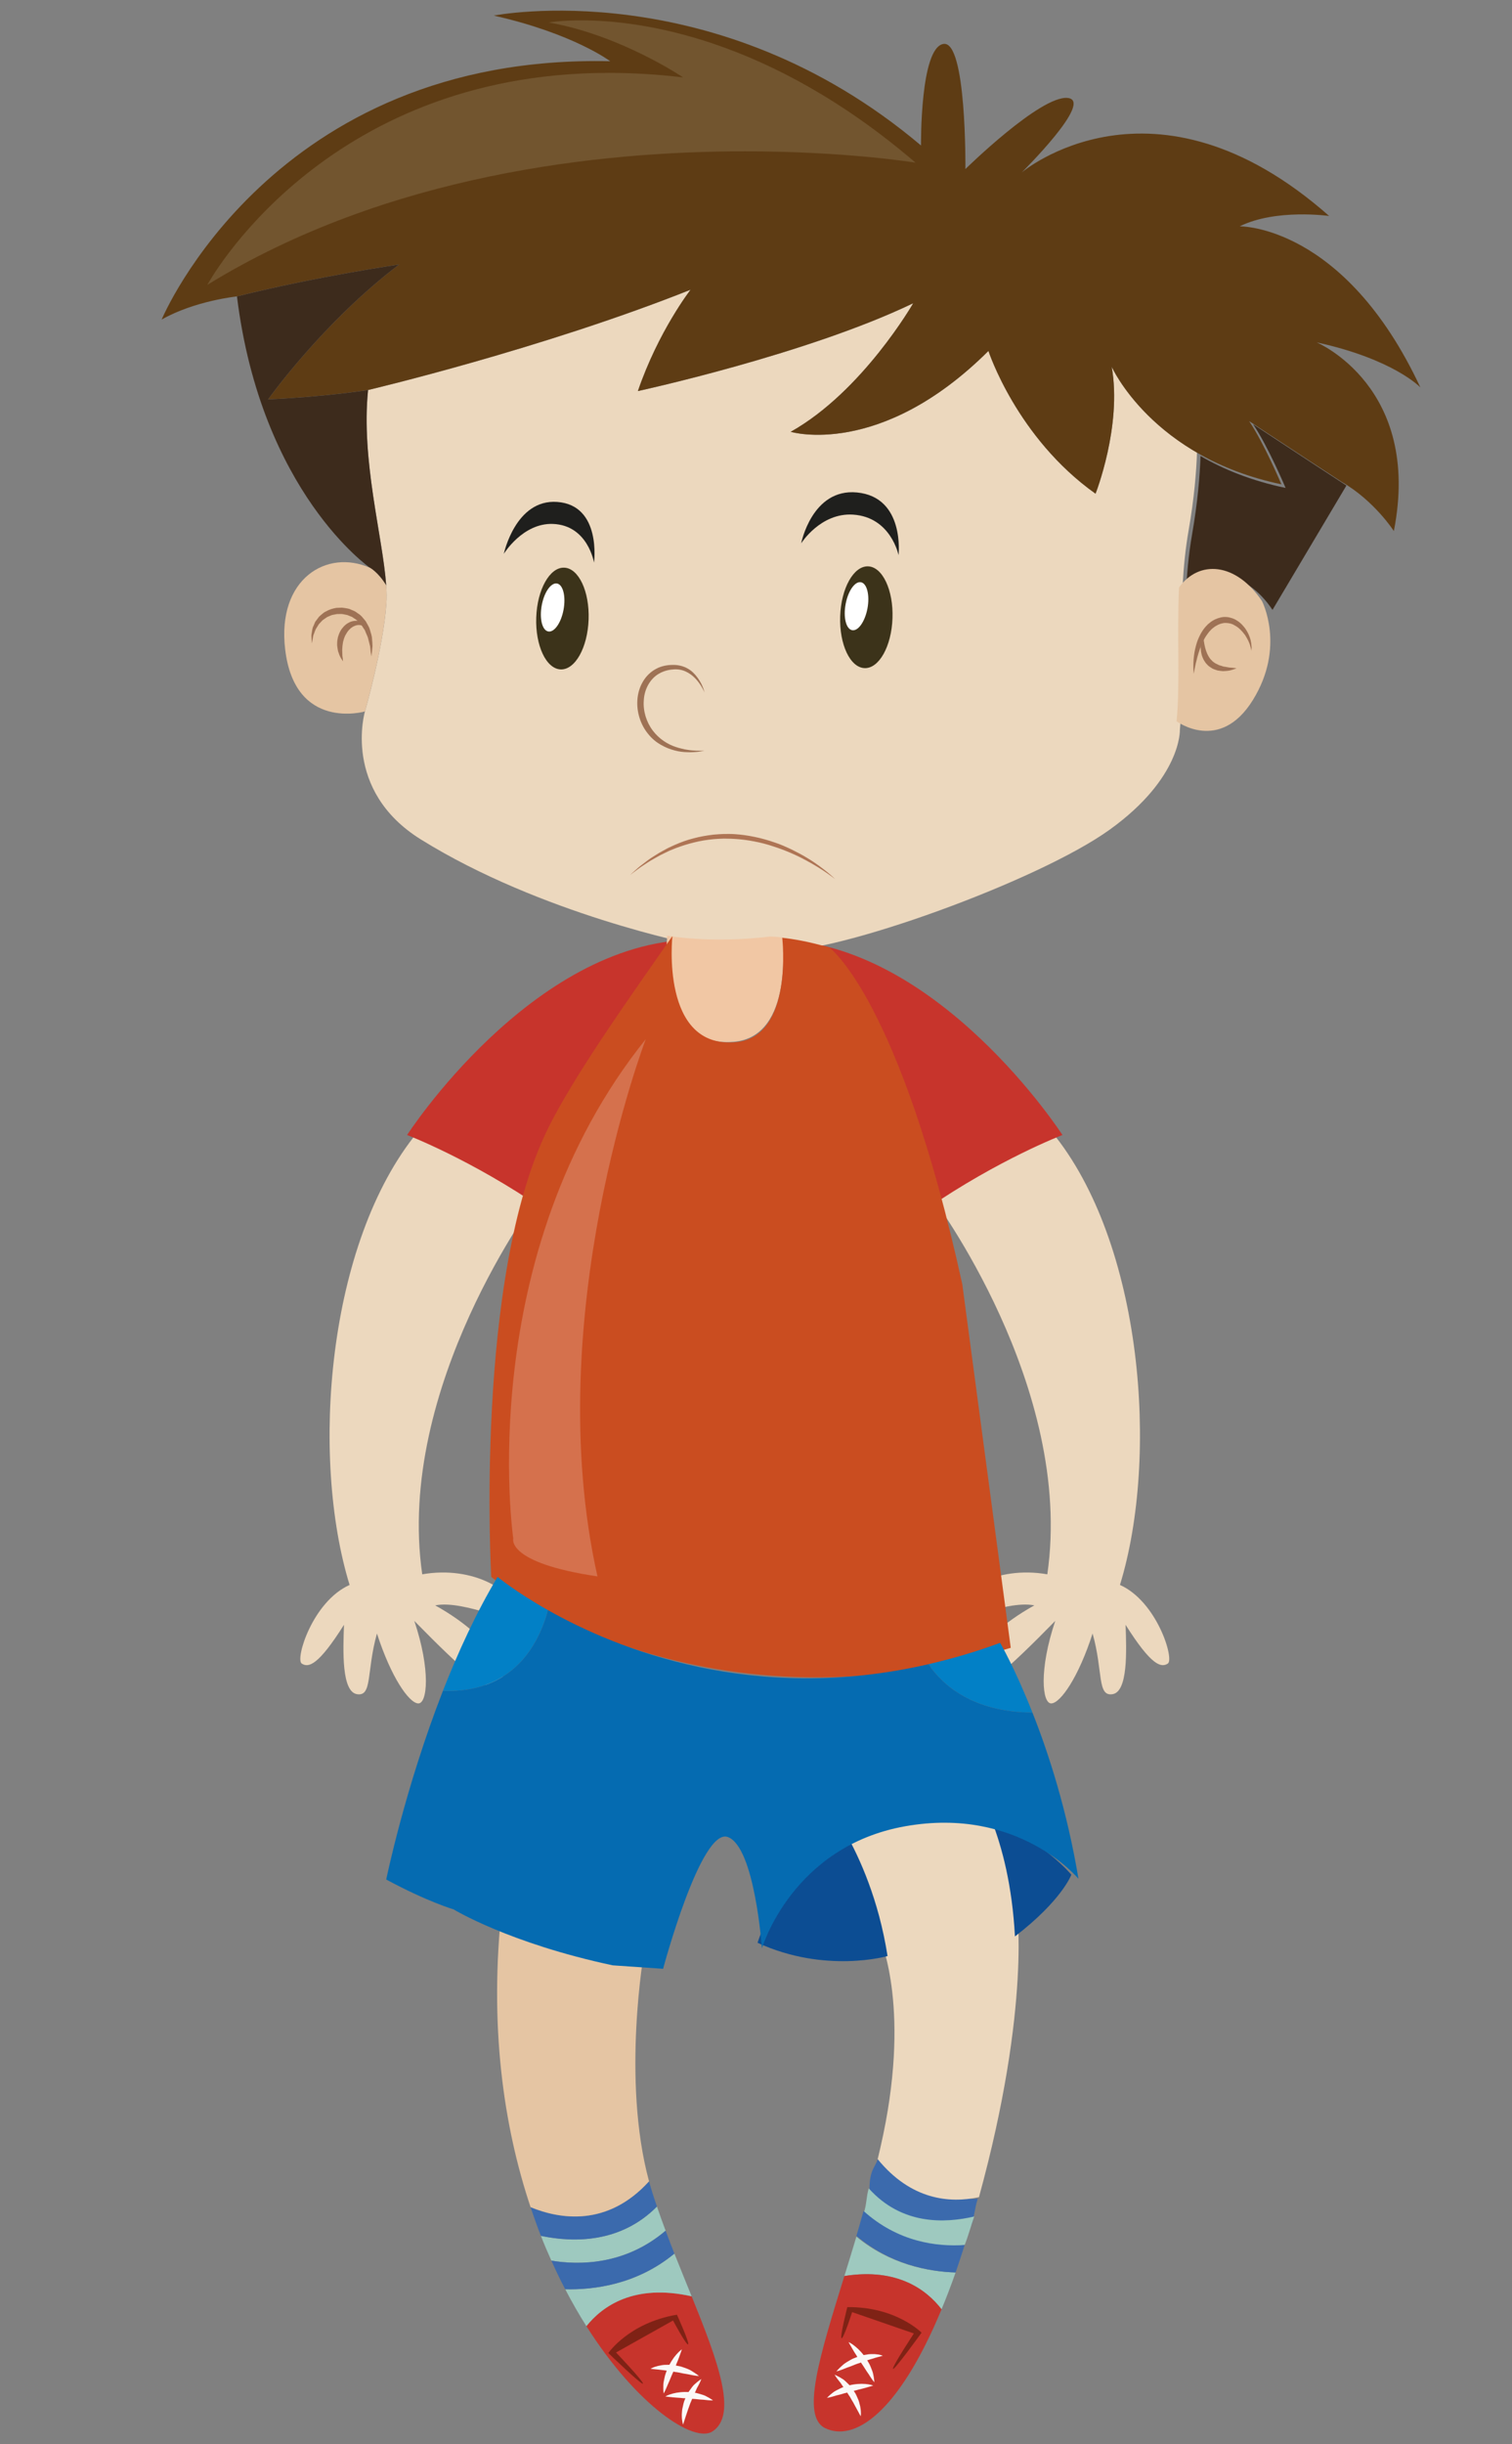 <?xml version="1.0" encoding="utf-8"?>
<!-- Generator: Adobe Illustrator 16.0.0, SVG Export Plug-In . SVG Version: 6.00 Build 0)  -->
<!DOCTYPE svg PUBLIC "-//W3C//DTD SVG 1.1//EN" "http://www.w3.org/Graphics/SVG/1.1/DTD/svg11.dtd">
<svg version="1.1" id="Ebene_1" xmlns="http://www.w3.org/2000/svg" xmlns:xlink="http://www.w3.org/1999/xlink" x="0px" y="0px"
	 width="130px" height="210px" viewBox="0 0 130 210" enable-background="new 0 0 130 210" xml:space="preserve">
<rect x="0" y="0" width="130" height="210" fill="#808080" stroke="none"/>
<g id="legs">
	<path fill="#3B6AAD" d="M75.461,185.505c-0.202,0.721-0.705,0.876-0.705,2.615c0,3.982,6.413,2.938,8.776,3.012
		c0.257-0.75,0.271-1.406,0.533-2.228C81.665,189.07,78.423,188.171,75.461,185.505L75.461,185.505z"/>
	<path fill="#9EC9BF" d="M57.229,191.651c-0.261-0.692-0.51-1.386-0.745-2.078c-3.132,3.163-7.174,3.106-9.979,2.52
		c0.288,0.734,0.589,1.441,0.901,2.13C49.788,194.617,53.734,194.626,57.229,191.651L57.229,191.651z"/>
	<path fill="#3B6AAD" d="M56.484,189.573c-0.131-0.389-0.263-0.771-0.384-1.158c-0.107-0.332-0.203-0.666-0.296-1.006
		c-3.572,3.93-7.652,3.26-10.185,2.221c0.281,0.845,0.575,1.673,0.887,2.463C49.31,192.679,53.352,192.736,56.484,189.573
		L56.484,189.573z"/>
	<path fill="#9EC9BF" d="M74.279,190.091c0.237-0.692,0.201-1.386,0.414-2.078c2.841,3.163,6.528,3.005,9.071,2.417
		c-0.261,0.735-0.54,1.76-0.823,2.448C80.781,193.273,77.449,193.068,74.279,190.091L74.279,190.091z"/>
	<path fill="#E5C5A3" d="M55.804,187.409c-2.379-8.754-0.411-19.802-0.411-19.802c-7.958-1.466-12.224-3.911-12.224-3.911
		c-1.148,10.292,0.125,18.988,2.45,25.934C48.152,190.668,52.232,191.338,55.804,187.409L55.804,187.409z"/>
	<path fill="#C7342C" d="M59.467,197.288c-4.963-1.115-7.688,0.86-9.049,2.565c4.36,6.883,9.254,10.058,10.829,9.049
		C63.46,207.481,61.716,202.844,59.467,197.288L59.467,197.288z"/>
	<path fill="#9EC9BF" d="M59.467,197.288c-0.482-1.192-0.986-2.422-1.482-3.671c-3.244,2.679-6.963,3.126-9.387,3.063
		c0.587,1.134,1.199,2.195,1.82,3.173C51.778,198.148,54.504,196.172,59.467,197.288L59.467,197.288z"/>
	<path fill="#3B6AAD" d="M57.984,193.617c-0.259-0.654-0.512-1.31-0.755-1.966c-3.495,2.976-7.441,2.966-9.822,2.571
		c0.38,0.856,0.779,1.677,1.19,2.458C51.021,196.743,54.741,196.295,57.984,193.617L57.984,193.617z"/>
	<path fill="#9EC9BF" d="M72.598,195.546c4.572-0.731,7.085,1.205,8.354,2.859c0.405-0.973,0.81-2.031,1.211-3.167
		c-2.363-0.073-5.644-0.692-8.531-3.08C73.285,193.323,72.934,194.457,72.598,195.546L72.598,195.546z"/>
	<path fill="#C7342C" d="M72.598,195.546c-2.122,6.87-3.756,12.052-1.65,13.068c2.442,1.185,6.245-1.145,10.005-10.209
		C79.683,196.751,77.17,194.815,72.598,195.546L72.598,195.546z"/>
	<path fill="#ECD8BE" d="M84.17,188.769c4.536-16.533,3.238-24.999,3.238-24.999c-0.243-3.003-0.907-5.248-1.575-6.827
		c-2.15-0.803-4.991-1.266-8.474-0.551c-1.887,0.393-3.464,1.075-4.771,1.903c0.986,1.64,2.391,4.491,3.104,8.354
		c0,0,2.729,6.058,0,17.875c-0.073,0.33-0.15,0.652-0.231,0.98C78.324,189.006,81.625,189.314,84.17,188.769L84.17,188.769z"/>
	<path fill="#3B6AAD" d="M74.248,189.957c-0.202,0.721-0.411,1.434-0.615,2.139c2.887,2.437,6.167,3.068,8.531,3.144
		c0.257-0.751,0.516-1.538,0.777-2.36C80.542,193.043,77.21,192.623,74.248,189.957L74.248,189.957z"/>
	<path fill="#FBF8F7" d="M55.936,203.522c0,0,0.057-0.042,0.17-0.093c0.109-0.059,0.275-0.109,0.482-0.164
		c0.203-0.043,0.443-0.096,0.707-0.091c0.263-0.009,0.539,0.006,0.812,0.059c0.138,0.026,0.271,0.053,0.407,0.079
		c0.127,0.036,0.257,0.089,0.38,0.127c0.241,0.085,0.466,0.183,0.636,0.302c0.361,0.217,0.569,0.396,0.569,0.396
		s-0.29-0.01-0.678-0.097c-0.188-0.047-0.416-0.079-0.658-0.121c-0.239-0.051-0.49-0.107-0.743-0.134
		c-0.257-0.059-0.508-0.081-0.75-0.118c-0.239-0.042-0.465-0.05-0.66-0.083C56.219,203.548,55.936,203.522,55.936,203.522
		L55.936,203.522z"/>
	<path fill="#FBF8F7" d="M58.625,201.845c0,0-0.079,0.264-0.217,0.622c-0.069,0.182-0.142,0.395-0.243,0.611
		c-0.073,0.227-0.192,0.445-0.275,0.685c-0.095,0.23-0.204,0.46-0.287,0.676c-0.085,0.224-0.192,0.42-0.261,0.602
		c-0.138,0.353-0.282,0.596-0.282,0.596s-0.042-0.268-0.028-0.673c-0.008-0.204,0.053-0.429,0.102-0.676
		c0.042-0.247,0.147-0.492,0.241-0.743c0.207-0.488,0.498-0.941,0.761-1.237C58.392,202,58.625,201.845,58.625,201.845
		L58.625,201.845z"/>
	<path fill="#FBF8F7" d="M57.207,205.891c0,0,0.237-0.144,0.625-0.245c0.391-0.107,0.93-0.17,1.466-0.127
		c0.131,0.016,0.267,0.032,0.399,0.046c0.131,0.011,0.257,0.053,0.378,0.083c0.243,0.075,0.472,0.128,0.648,0.231
		c0.367,0.184,0.579,0.352,0.579,0.352s-0.283,0.011-0.66-0.04c-0.188-0.03-0.419-0.022-0.65-0.055
		c-0.235-0.034-0.488-0.036-0.735-0.059c-0.251-0.036-0.502-0.026-0.743-0.061c-0.235-0.009-0.458-0.037-0.654-0.049
		C57.48,205.932,57.207,205.891,57.207,205.891L57.207,205.891z"/>
	<path fill="#FBF8F7" d="M58.732,208.307c0,0-0.102-0.271-0.109-0.694c-0.01-0.105,0-0.217,0.008-0.337
		c0.01-0.121,0.014-0.249,0.047-0.378c0.057-0.254,0.105-0.535,0.227-0.794c0.059-0.128,0.115-0.255,0.174-0.381
		c0.044-0.134,0.144-0.234,0.214-0.347c0.154-0.214,0.29-0.421,0.456-0.555c0.318-0.285,0.553-0.429,0.553-0.429
		s-0.099,0.279-0.29,0.621c-0.109,0.166-0.18,0.391-0.287,0.607c-0.053,0.109-0.116,0.213-0.158,0.332
		c-0.048,0.12-0.093,0.237-0.142,0.356c-0.057,0.12-0.105,0.235-0.142,0.358c-0.039,0.12-0.089,0.235-0.128,0.351
		c-0.073,0.23-0.154,0.445-0.214,0.638C58.819,208.045,58.732,208.307,58.732,208.307L58.732,208.307z"/>
	<path fill="#7F2215" d="M52.967,202.115c0,0,2.343,2.454,2.311,2.669c-0.035,0.213-2.973-2.622-2.973-2.622
		s1.756-2.594,5.896-3.295c0,0,1.12,2.467,0.96,2.55c-0.164,0.072-1.294-2.052-1.294-2.052L52.967,202.115L52.967,202.115z"/>
	<path fill="#FBF8F7" d="M75.905,202.394c0,0-0.065-0.03-0.185-0.061c-0.117-0.038-0.292-0.061-0.5-0.079
		c-0.208-0.002-0.458-0.016-0.713,0.041c-0.259,0.034-0.528,0.099-0.792,0.2c-0.13,0.047-0.257,0.1-0.385,0.149
		c-0.124,0.057-0.239,0.132-0.351,0.194c-0.225,0.128-0.427,0.26-0.579,0.407c-0.313,0.275-0.488,0.494-0.488,0.494
		s0.286-0.064,0.652-0.219c0.18-0.079,0.401-0.151,0.63-0.236c0.225-0.094,0.459-0.192,0.708-0.264
		c0.239-0.102,0.482-0.17,0.713-0.249c0.229-0.083,0.45-0.13,0.638-0.2C75.631,202.467,75.905,202.394,75.905,202.394
		L75.905,202.394z"/>
	<path fill="#FBF8F7" d="M72.96,201.22c0,0,0.125,0.245,0.324,0.575c0.099,0.166,0.208,0.364,0.344,0.557
		c0.116,0.21,0.273,0.406,0.397,0.625c0.136,0.211,0.282,0.415,0.403,0.616c0.122,0.202,0.266,0.378,0.358,0.542
		c0.203,0.326,0.389,0.537,0.389,0.537s-0.006-0.271-0.093-0.666c-0.032-0.203-0.125-0.411-0.219-0.648
		c-0.083-0.236-0.237-0.455-0.369-0.685c-0.288-0.447-0.658-0.84-0.972-1.087C73.218,201.332,72.96,201.22,72.96,201.22
		L72.96,201.22z"/>
	<path fill="#FBF8F7" d="M75.077,204.952c0,0-0.264-0.102-0.663-0.132c-0.401-0.036-0.943-0.004-1.464,0.134
		c-0.127,0.041-0.257,0.079-0.385,0.119c-0.127,0.031-0.243,0.094-0.362,0.148c-0.225,0.117-0.439,0.21-0.597,0.342
		c-0.324,0.245-0.504,0.45-0.504,0.45s0.279-0.043,0.646-0.158c0.176-0.065,0.407-0.098,0.63-0.17
		c0.223-0.075,0.468-0.122,0.712-0.188c0.237-0.077,0.486-0.115,0.715-0.192c0.231-0.049,0.45-0.115,0.636-0.162
		C74.813,205.041,75.077,204.952,75.077,204.952L75.077,204.952z"/>
	<path fill="#FBF8F7" d="M74.001,207.594c0,0,0.054-0.281-0.017-0.696c-0.006-0.107-0.036-0.215-0.071-0.332
		c-0.028-0.116-0.055-0.241-0.105-0.363c-0.107-0.242-0.203-0.51-0.369-0.743c-0.079-0.115-0.158-0.23-0.235-0.342
		c-0.071-0.123-0.187-0.204-0.273-0.304c-0.192-0.185-0.36-0.364-0.553-0.464c-0.358-0.223-0.62-0.324-0.62-0.324
		s0.148,0.258,0.399,0.558c0.134,0.146,0.243,0.356,0.391,0.546c0.067,0.098,0.152,0.192,0.215,0.302
		c0.069,0.107,0.136,0.217,0.202,0.328c0.075,0.102,0.146,0.211,0.203,0.324c0.059,0.111,0.125,0.217,0.19,0.322
		c0.111,0.217,0.227,0.415,0.32,0.589C73.872,207.355,74.001,207.594,74.001,207.594L74.001,207.594z"/>
	<path fill="#7F2215" d="M78.575,200.479c0,0-1.869,2.833-1.798,3.039c0.071,0.204,2.458-3.106,2.458-3.106
		s-2.189-2.243-6.384-2.196c0,0-0.666,2.628-0.494,2.677c0.174,0.046,0.909-2.248,0.909-2.248L78.575,200.479L78.575,200.479z"/>
</g>
<g id="left_arm">
	<path fill="#ECD8BE" d="M80.142,102.856c0,0,12.248,16.265,9.905,32.402c-4.426-0.779-7.947,1.499-7.99,3.167
		c0.042,1.458,4.211-0.998,6.878-0.502c-5.463,3.046-6.338,6.34-5.629,7.089c0.709,0.754,3.254-1.5,7.423-5.752
		c-1.417,4.211-1.126,7.129-0.332,7.089c0.792-0.041,2.333-2.25,3.543-6.006c0.917,3.254,0.376,5.423,1.711,5.214
		s1.207-3.712,1.124-5.963c2.211,3.501,3.045,3.709,3.632,3.333c0.581-0.375-0.925-5.33-4.114-6.758
		c3.383-10.999,1.952-29.418-5.856-38.916C86.272,99.076,80.142,102.856,80.142,102.856L80.142,102.856z"/>
	<path fill="#C7342C" d="M66.753,80.724c0,0,10.017,14.448,12.88,23.165c6.247-4.292,11.716-6.375,11.716-6.375
		S80.676,80.982,66.753,80.724L66.753,80.724z"/>
</g>
<g id="right_arm">
	<path fill="#ECD8BE" d="M46.209,102.856c0,0-12.248,16.265-9.905,32.402c4.426-0.779,7.947,1.499,7.99,3.167
		c-0.042,1.458-4.211-0.998-6.878-0.502c5.463,3.046,6.338,6.34,5.629,7.089c-0.709,0.754-3.254-1.5-7.423-5.752
		c1.417,4.211,1.126,7.129,0.332,7.089c-0.792-0.041-2.333-2.25-3.543-6.006c-0.917,3.254-0.376,5.423-1.711,5.214
		s-1.207-3.712-1.124-5.963c-2.211,3.501-3.045,3.709-3.632,3.333c-0.581-0.375,0.925-5.33,4.114-6.758
		c-3.383-10.999-1.952-29.418,5.856-38.916C40.079,99.076,46.209,102.856,46.209,102.856L46.209,102.856z"/>
	<path fill="#C7342C" d="M59.598,80.724c0,0-10.017,14.448-12.88,23.165c-6.247-4.292-11.716-6.375-11.716-6.375
		S45.675,80.982,59.598,80.724L59.598,80.724z"/>
</g>
<path fill="#ECD8BE" d="M66.952,81.684c4.924,0.255,22.261-5.951,28.453-10.4c6.194-4.449,6.04-8.571,6.04-8.571
	c0.456-4.649-0.33-10.962,0.751-17.15c0.482-2.758,0.662-5.016,0.719-6.675c-5.441-3.152-7.33-7.375-7.33-7.375
	c0.897,5.104-1.391,10.903-1.391,10.903c-6.781-4.812-9.209-12.264-9.209-12.264c-9.302,9.26-17.001,6.948-17.001,6.948
	c6.176-3.46,10.534-11.047,10.534-11.047C69.359,30.455,54.845,33.6,54.845,33.6c1.768-5.16,4.532-8.709,4.532-8.709
	c-12.876,5.123-27.73,8.618-27.73,8.618c-0.71,6.858,1.854,14.512,1.573,18.368c-0.279,3.854-1.843,9.248-1.843,9.248
	s-1.997,6.767,4.813,10.999c10.351,6.427,23.462,9.014,23.462,9.014S62.576,81.865,66.952,81.684"/>
<g id="mouth">
	<path id="mouth_sad" transform='translate(48 62)' fill="#AE7454" d="M23.802,13.53c0,0-0.236-0.194-0.672-0.498c-0.432-0.305-1.068-0.709-1.859-1.13
		c-0.787-0.429-1.736-0.847-2.791-1.187c-0.52-0.176-1.07-0.318-1.641-0.426c-0.564-0.109-1.148-0.186-1.731-0.215
		c-0.292-0.024-0.587-0.014-0.877-0.025c-0.292,0.012-0.584,0.021-0.869,0.047c-0.582,0.057-1.147,0.144-1.688,0.283
		c-0.543,0.132-1.061,0.297-1.549,0.48c-0.239,0.104-0.477,0.184-0.7,0.293c-0.221,0.11-0.438,0.215-0.643,0.316
		s-0.394,0.226-0.578,0.324c-0.184,0.105-0.36,0.201-0.519,0.308c-0.312,0.216-0.601,0.382-0.816,0.554
		c-0.445,0.332-0.699,0.52-0.699,0.52s0.239-0.214,0.659-0.584c0.207-0.189,0.486-0.379,0.79-0.619
		c0.309-0.236,0.676-0.463,1.082-0.71c0.2-0.112,0.416-0.231,0.641-0.353c0.224-0.12,0.461-0.216,0.705-0.33
		c0.488-0.211,1.016-0.41,1.568-0.547c0.556-0.152,1.137-0.252,1.729-0.322c0.298-0.029,0.598-0.044,0.896-0.057
		c0.3,0.006,0.603-0.014,0.903,0.013c0.599,0.036,1.193,0.124,1.771,0.245c0.576,0.121,1.137,0.277,1.67,0.465
		c0.533,0.17,1.029,0.401,1.498,0.621c0.465,0.23,0.898,0.457,1.287,0.697c0.781,0.461,1.385,0.938,1.799,1.271
		C23.587,13.308,23.802,13.53,23.802,13.53z"/>
	<!--<path fill="#D0665D" d="M55.879,78.469c2.11,0.802,4.722,1.234,7.964,1.011c2.489-0.17,4.53-0.817,6.208-1.722
		C62.744,71.204,57.498,76.431,55.879,78.469L55.879,78.469z"/>
	<path fill="#FFFFFF" d="M62.124,71.019c8.454-0.964,10.598-2.026,11.394-4.091c-8.76-1.388-16.885,0.147-21.615,1.438
		C52.636,69.685,54.934,71.837,62.124,71.019L62.124,71.019z"/>
	<path fill="#DB9197" d="M77.379,67.725c-1.292-0.336-2.583-0.596-3.861-0.797c-0.796,2.065-2.94,3.127-11.394,4.091
		c-7.19,0.818-9.488-1.334-10.221-2.653c-2.667,0.729-4.261,1.381-4.261,1.381c0.771,2.182,2.845,6.669,8.237,8.722
		c1.618-2.038,6.864-7.265,14.172-0.711C76.145,74.463,77.379,67.725,77.379,67.725L77.379,67.725z"/>-->
</g>
<path fill="#5E3C14" d="M113.204,29.414c6.633,1.45,8.917,3.869,8.917,3.869c-6.541-13.995-15.531-13.837-15.531-13.837
	c3.114-1.539,7.688-0.891,7.688-0.891c-15.118-13.337-26.435-3.736-26.435-3.736s6.279-6.19,3.943-6.404
	c-2.337-0.217-8.782,6.109-8.782,6.109s0.111-11.096-1.897-10.748c-2.011,0.346-1.92,8.723-1.92,8.723
	C61.499-2.427,42.458,1.339,42.458,1.339c6.856,1.547,10.009,3.922,10.009,3.922C23.419,4.6,13.898,27.456,13.898,27.456
	c2.837-1.616,6.475-1.99,6.475-1.99c6.957-1.738,13.946-2.741,13.946-2.741c-6.544,4.95-11.267,11.587-11.267,11.587
	c4.966-0.225,8.594-0.804,8.594-0.804s14.854-3.495,27.73-8.618c0,0-2.764,3.549-4.532,8.709c0,0,14.514-3.145,23.673-7.547
	c0,0-4.357,7.586-10.534,11.047c0,0,7.699,2.312,17.001-6.948c0,0,2.428,7.452,9.209,12.264c0,0,2.288-5.798,1.391-10.903
	c0,0,3.467,7.774,14.587,10.098c0,0-1.499-3.56-2.772-5.429c0,0,4.749,3.132,7.962,5.223c2.819,1.631,4.481,4.221,4.481,4.221
	C122.281,33.222,113.204,29.414,113.204,29.414"/>
<path fill="#3D2B1C" d="M33.203,50.291c-0.288-4.141-2.177-10.764-1.557-16.782c0,0-3.627,0.579-8.594,0.804
	c0,0,4.722-6.638,11.267-11.587c0,0-6.99,1.002-13.946,2.741c2.089,16.857,11.446,23.322,11.446,23.322S32.521,49.166,33.203,50.291
	L33.203,50.291z"/>
<path fill="#E5C5A3" d="M33.203,50.291c-0.683-1.125-1.384-1.502-1.384-1.502c-3.714-1.658-8.012,0.938-7.303,6.986
	c0.829,7.092,6.86,5.35,6.86,5.35s1.563-5.394,1.843-9.248C33.253,51.402,33.244,50.872,33.203,50.291L33.203,50.291z"/>
<path fill="#3D2B1C" d="M109.409,52.398l6.355-10.684c-3.239-2.108-8.024-5.264-8.024-5.264c1.284,1.884,2.794,5.472,2.794,5.472
	c-2.947-0.617-5.357-1.61-7.314-2.744c-0.057,1.672-0.239,3.948-0.725,6.728c-0.308,1.763-0.461,3.533-0.537,5.275
	C103.742,48.696,107.06,48.909,109.409,52.398L109.409,52.398z"/>
<path fill="#9E7255" d="M26.821,55.276c0,0-0.019-0.15-0.035-0.411c-0.013-0.134-0.026-0.286,0.016-0.476
	c0.032-0.187,0.042-0.418,0.157-0.628c0.044-0.105,0.09-0.224,0.144-0.339c0.082-0.107,0.161-0.216,0.245-0.326
	c0.074-0.122,0.189-0.206,0.302-0.304c0.112-0.096,0.228-0.198,0.369-0.257c0.266-0.16,0.578-0.253,0.896-0.311
	c0.163-0.007,0.327-0.011,0.494-0.019c0.16,0.012,0.324,0.052,0.488,0.077c0.166,0.022,0.308,0.119,0.466,0.173
	c0.157,0.055,0.288,0.156,0.42,0.252c0.286,0.166,0.463,0.439,0.661,0.665c0.074,0.133,0.142,0.263,0.215,0.39l0.096,0.189
	l0.062,0.198c0.073,0.257,0.166,0.498,0.17,0.733c0.02,0.233,0.039,0.445,0.039,0.628c-0.019,0.184-0.032,0.346-0.044,0.48
	c-0.029,0.259-0.053,0.407-0.053,0.407s-0.025-0.152-0.058-0.407c-0.011-0.129-0.028-0.284-0.051-0.464
	c-0.042-0.172-0.09-0.365-0.145-0.579c-0.036-0.217-0.157-0.418-0.241-0.642l-0.071-0.171l-0.105-0.153
	c-0.071-0.104-0.138-0.21-0.205-0.319c-0.185-0.179-0.344-0.39-0.578-0.518c-0.106-0.077-0.212-0.158-0.341-0.192
	c-0.125-0.042-0.241-0.119-0.373-0.132c-0.132-0.021-0.257-0.06-0.388-0.069l-0.395,0.005c-0.125,0.023-0.254,0.051-0.382,0.073
	c-0.125,0.021-0.234,0.095-0.354,0.137c-0.122,0.04-0.215,0.119-0.317,0.188c-0.099,0.07-0.206,0.129-0.275,0.223
	c-0.084,0.087-0.161,0.17-0.235,0.248c-0.064,0.093-0.116,0.189-0.173,0.277c-0.128,0.173-0.17,0.359-0.238,0.522
	c-0.078,0.157-0.096,0.319-0.112,0.446C26.85,55.128,26.821,55.276,26.821,55.276L26.821,55.276z"/>
<path fill="#9E7255" d="M29.491,56.819c0,0-0.05-0.069-0.121-0.188c-0.081-0.12-0.18-0.292-0.253-0.539
	c-0.053-0.12-0.078-0.254-0.097-0.401c-0.028-0.144-0.042-0.297-0.028-0.464c-0.004-0.16,0.033-0.328,0.067-0.498
	c0.052-0.163,0.109-0.334,0.196-0.49c0.083-0.162,0.196-0.302,0.318-0.434c0.128-0.127,0.266-0.239,0.423-0.314
	c0.148-0.088,0.324-0.127,0.479-0.148c0.083-0.005,0.16-0.012,0.234-0.007c0.077,0.015,0.147,0.032,0.219,0.049
	c0.127,0.044,0.243,0.105,0.32,0.18c0.078,0.08,0.152,0.137,0.18,0.208c0.068,0.132,0.099,0.208,0.099,0.208
	s-0.065-0.049-0.176-0.13c-0.048-0.048-0.138-0.064-0.211-0.103c-0.078-0.031-0.177-0.042-0.273-0.051
	c-0.047,0.003-0.099,0.006-0.151,0.009c-0.051,0.013-0.105,0.025-0.16,0.042c-0.104,0.039-0.209,0.089-0.309,0.164
	c-0.105,0.06-0.189,0.166-0.282,0.255c-0.086,0.105-0.163,0.214-0.225,0.338c-0.073,0.115-0.121,0.247-0.17,0.376
	c-0.025,0.135-0.087,0.263-0.093,0.395c-0.018,0.135-0.044,0.265-0.044,0.395c-0.006,0.125-0.016,0.248-0.003,0.358
	c0.009,0.11,0.003,0.214,0.009,0.312c0.016,0.097,0.026,0.185,0.036,0.253C29.488,56.736,29.491,56.819,29.491,56.819L29.491,56.819
	z"/>
<g>
	<path fill="#E5C5A3" d="M101.371,50.473c-0.191,4.233,0.107,8.277-0.211,11.494c0,0,3.709,2.766,6.555-1.814
		c2.844-4.58,0.787-8.515,0.787-8.515C106.253,48.299,103.078,48.095,101.371,50.473L101.371,50.473z"/>
	<path fill="#9E7255" d="M102.64,57.886c0,0-0.021-0.153-0.031-0.421c-0.006-0.266-0.012-0.651,0.047-1.109
		c0.027-0.229,0.068-0.479,0.137-0.739c0.064-0.257,0.139-0.534,0.266-0.805c0.117-0.271,0.27-0.55,0.461-0.804
		c0.096-0.129,0.217-0.244,0.328-0.367c0.137-0.105,0.242-0.213,0.408-0.31c0.23-0.148,0.623-0.297,0.951-0.321
		c0.348-0.021,0.684,0.063,0.969,0.201c0.279,0.151,0.523,0.338,0.699,0.555c0.193,0.204,0.322,0.432,0.434,0.643
		c0.105,0.213,0.174,0.418,0.221,0.604c0.039,0.188,0.068,0.351,0.072,0.485c0.021,0.135,0,0.242-0.004,0.313
		c-0.004,0.072-0.006,0.111-0.006,0.111s-0.02-0.156-0.094-0.407c-0.027-0.128-0.086-0.274-0.158-0.435
		c-0.08-0.164-0.176-0.338-0.293-0.52c-0.131-0.174-0.275-0.354-0.455-0.516c-0.174-0.174-0.391-0.295-0.611-0.408
		c-0.232-0.094-0.479-0.125-0.732-0.113c-0.264,0.041-0.451,0.098-0.732,0.272c-0.096,0.051-0.207,0.156-0.314,0.231
		c-0.09,0.102-0.195,0.189-0.275,0.3c-0.168,0.215-0.326,0.44-0.443,0.685c-0.248,0.479-0.404,0.973-0.525,1.402
		c-0.119,0.432-0.201,0.797-0.246,1.059C102.667,57.736,102.64,57.886,102.64,57.886L102.64,57.886z"/>
	<path fill="#9E7255" d="M103.445,54.578c0,0,0.025,0.323,0.105,0.766c0.027,0.111,0.043,0.23,0.08,0.352
		c0.031,0.122,0.078,0.243,0.125,0.368c0.039,0.124,0.113,0.241,0.174,0.356c0.07,0.113,0.145,0.225,0.244,0.309
		c0.076,0.107,0.197,0.168,0.299,0.25c0.115,0.06,0.232,0.119,0.352,0.174c0.127,0.032,0.25,0.071,0.367,0.113
		c0.123,0.018,0.242,0.035,0.354,0.059c0.219,0.049,0.414,0.038,0.553,0.063c0.135,0.017,0.219,0.029,0.219,0.029
		s-0.074,0.031-0.205,0.076c-0.133,0.035-0.326,0.125-0.57,0.141c-0.121,0.01-0.256,0.023-0.398,0.027
		c-0.139-0.014-0.295-0.027-0.457-0.056c-0.15-0.05-0.316-0.097-0.469-0.18c-0.146-0.101-0.311-0.185-0.424-0.325
		c-0.135-0.125-0.225-0.278-0.313-0.428c-0.078-0.153-0.141-0.314-0.174-0.469c-0.043-0.156-0.063-0.307-0.064-0.447
		c-0.02-0.143,0-0.275,0.002-0.399C103.294,54.869,103.445,54.578,103.445,54.578L103.445,54.578z"/>
</g>
<path fill="#3C331A" d="M76.735,53.111c-0.081,2.417-1.158,4.334-2.397,4.29c-1.244-0.043-2.183-2.04-2.1-4.453
	c0.083-2.416,1.158-4.334,2.401-4.29C75.881,48.705,76.819,50.7,76.735,53.111L76.735,53.111z"/>
<path fill="#FFFFFF" d="M74.581,52.287c-0.219,1.138-0.812,1.966-1.328,1.853c-0.517-0.114-0.761-1.127-0.543-2.262
	c0.219-1.137,0.808-1.964,1.327-1.852C74.549,50.14,74.796,51.153,74.581,52.287L74.581,52.287z"/>
<path fill="#1F1F1D" d="M68.883,46.682c0,0,1.662-2.647,4.463-2.468c3.258,0.211,3.91,3.48,3.91,3.48s0.565-4.991-3.58-5.384
	C69.816,41.942,68.883,46.682,68.883,46.682L68.883,46.682z"/>
<path fill="#3C331A" d="M50.607,53.223c-0.083,2.416-1.158,4.335-2.402,4.289c-1.241-0.046-2.183-2.039-2.1-4.454
	s1.162-4.333,2.406-4.287C49.752,48.817,50.694,50.809,50.607,53.223L50.607,53.223z"/>
<path fill="#FFFFFF" d="M48.45,52.4c-0.214,1.136-0.81,1.964-1.326,1.849c-0.517-0.111-0.757-1.125-0.542-2.262
	c0.214-1.135,0.808-1.963,1.326-1.851C48.42,50.248,48.665,51.265,48.45,52.4L48.45,52.4z"/>
<path fill="#1F1F1D" d="M43.317,47.583c0,0,1.624-2.663,4.22-2.57c3.021,0.116,3.535,3.327,3.535,3.327s0.67-4.947-3.173-5.216
	C44.322,42.872,43.317,47.583,43.317,47.583L43.317,47.583z"/>
<path fill="#9E7255" d="M60.573,59.485c0,0-0.093-0.237-0.33-0.609c-0.235-0.364-0.636-0.883-1.284-1.183
	c-0.332-0.152-0.701-0.219-1.118-0.174c-0.419,0.032-0.816,0.147-1.196,0.366c-0.751,0.435-1.243,1.329-1.292,2.271
	c-0.077,0.94,0.233,1.898,0.768,2.606c0.537,0.718,1.284,1.188,1.98,1.413c0.174,0.058,0.349,0.108,0.51,0.144
	c0.164,0.044,0.322,0.079,0.472,0.097c0.301,0.058,0.569,0.063,0.788,0.08c0.439,0.011,0.696,0.009,0.696,0.009
	s-0.061,0.009-0.18,0.029c-0.12,0.015-0.29,0.057-0.516,0.072c-0.219,0.009-0.494,0.036-0.808,0.017
	c-0.312-0.006-0.672-0.044-1.051-0.148c-0.379-0.094-0.784-0.25-1.179-0.478c-0.401-0.223-0.786-0.536-1.097-0.93
	c-0.648-0.776-1.015-1.868-0.934-2.954c0.041-0.543,0.194-1.079,0.472-1.547c0.271-0.47,0.674-0.858,1.136-1.102
	c0.449-0.249,0.972-0.336,1.419-0.336c0.451-0.015,0.913,0.095,1.263,0.292c0.36,0.192,0.618,0.46,0.812,0.713
	c0.196,0.249,0.332,0.489,0.432,0.692C60.524,59.233,60.573,59.485,60.573,59.485L60.573,59.485z"/>
<path opacity="0.2" fill="#C5B99F" d="M17.827,24.472c0,0,9.829-18.21,34.521-18.21c2.027,0,4.153,0.122,6.382,0.388l0,0l0,0
	c0,0-5.321-3.613-11.534-4.719c0,0,1.002-0.182,2.791-0.182c4.991,0,16.12,1.423,28.73,12.226c0,0-5.9-0.974-14.68-0.974
	C51.568,13,33.288,14.965,17.827,24.472"/>
<path fill="#0C4D93" d="M65.134,166.915c5.842,2.679,11.176,1.139,11.176,1.139c-0.757-4.844-2.409-8.441-3.572-10.517
	C66.871,161.03,65.134,166.915,65.134,166.915z"/>
<path fill="#0C4D93" d="M92.113,161.066c0,0-2.33-2.836-6.86-4.68c0.906,2.32,1.779,5.612,2.011,9.983
	C91.319,163.253,92.113,161.066,92.113,161.066z"/>
<path fill="#F1C7A4" d="M63.096,89.504c5.22-0.448,4.164-8.943,4.164-8.964c-0.372-0.04-0.658-0.063-0.832-0.069l-0.207-0.006
	c-5.271,0.618-8.85-0.078-8.85-0.078S56.271,90.093,63.096,89.504z"/>
<path fill="#CA4D20" d="M82.736,110.33C77.365,85.836,71.329,81.42,71.32,81.417c-1.794-0.536-3.193-0.753-4.064-0.849
	c0,0.021,0.997,8.515-3.988,8.969c-6.518,0.597-5.455-9.11-5.455-9.11c-4.193,5.988-8.499,12.093-10.681,16.494
	c-6.375,12.859-4.896,38.56-4.896,38.56s17.362,14.297,44.667,6.092L82.736,110.33z"/>
<radialGradient id="SVGID_1_" cx="30.997" cy="112.297" r="36.501" gradientTransform="matrix(0.999 -0.042 0.042 0.999 -4.509 -2.601)" gradientUnits="userSpaceOnUse">
	<stop  offset="0.002" style="stop-color:#FFFFFF"/>
	<stop  offset="1" style="stop-color:#FFFFFF"/>
</radialGradient>
<path opacity="0.2" fill="url(#SVGID_1_)" d="M55.525,89.274c0,0-9.155,23.849-4.155,46.163c-7.875-1.165-7.241-3.251-7.241-3.251
	S40.596,107.858,55.525,89.274z"/>
<g>
	<path fill="#0280C6" d="M88.768,147.135c-1.509-3.814-2.776-5.99-2.776-5.99c-2.111,0.781-4.161,1.37-6.163,1.834
		C81.093,144.838,83.68,147.089,88.768,147.135z"/>
	<path fill="#0280C6" d="M47.112,138.334c-2.793-1.574-4.33-2.854-4.33-2.854c-1.832,3.055-3.399,6.469-4.699,9.786
		C44.119,145.497,46.32,141.277,47.112,138.334z"/>
	<path fill="#056BB1" d="M88.768,147.135c-5.088-0.046-7.675-2.297-8.939-4.156c-14.984,3.467-26.738-1.268-32.717-4.645
		c-0.792,2.942-2.993,7.162-9.029,6.933c-3.281,8.406-4.877,16.212-4.877,16.212c3.542,1.909,5.801,2.569,5.801,2.569
		s4.743,2.901,13.678,4.805l4.327,0.296c0,0,3.255-12.181,5.572-11.319c2.315,0.864,2.925,9.562,2.925,9.562
		s2.588-8.771,12.333-10.491c9.753-1.729,14.884,4.519,14.884,4.519C91.744,155.542,90.161,150.642,88.768,147.135z"/>
</g>
</svg>
